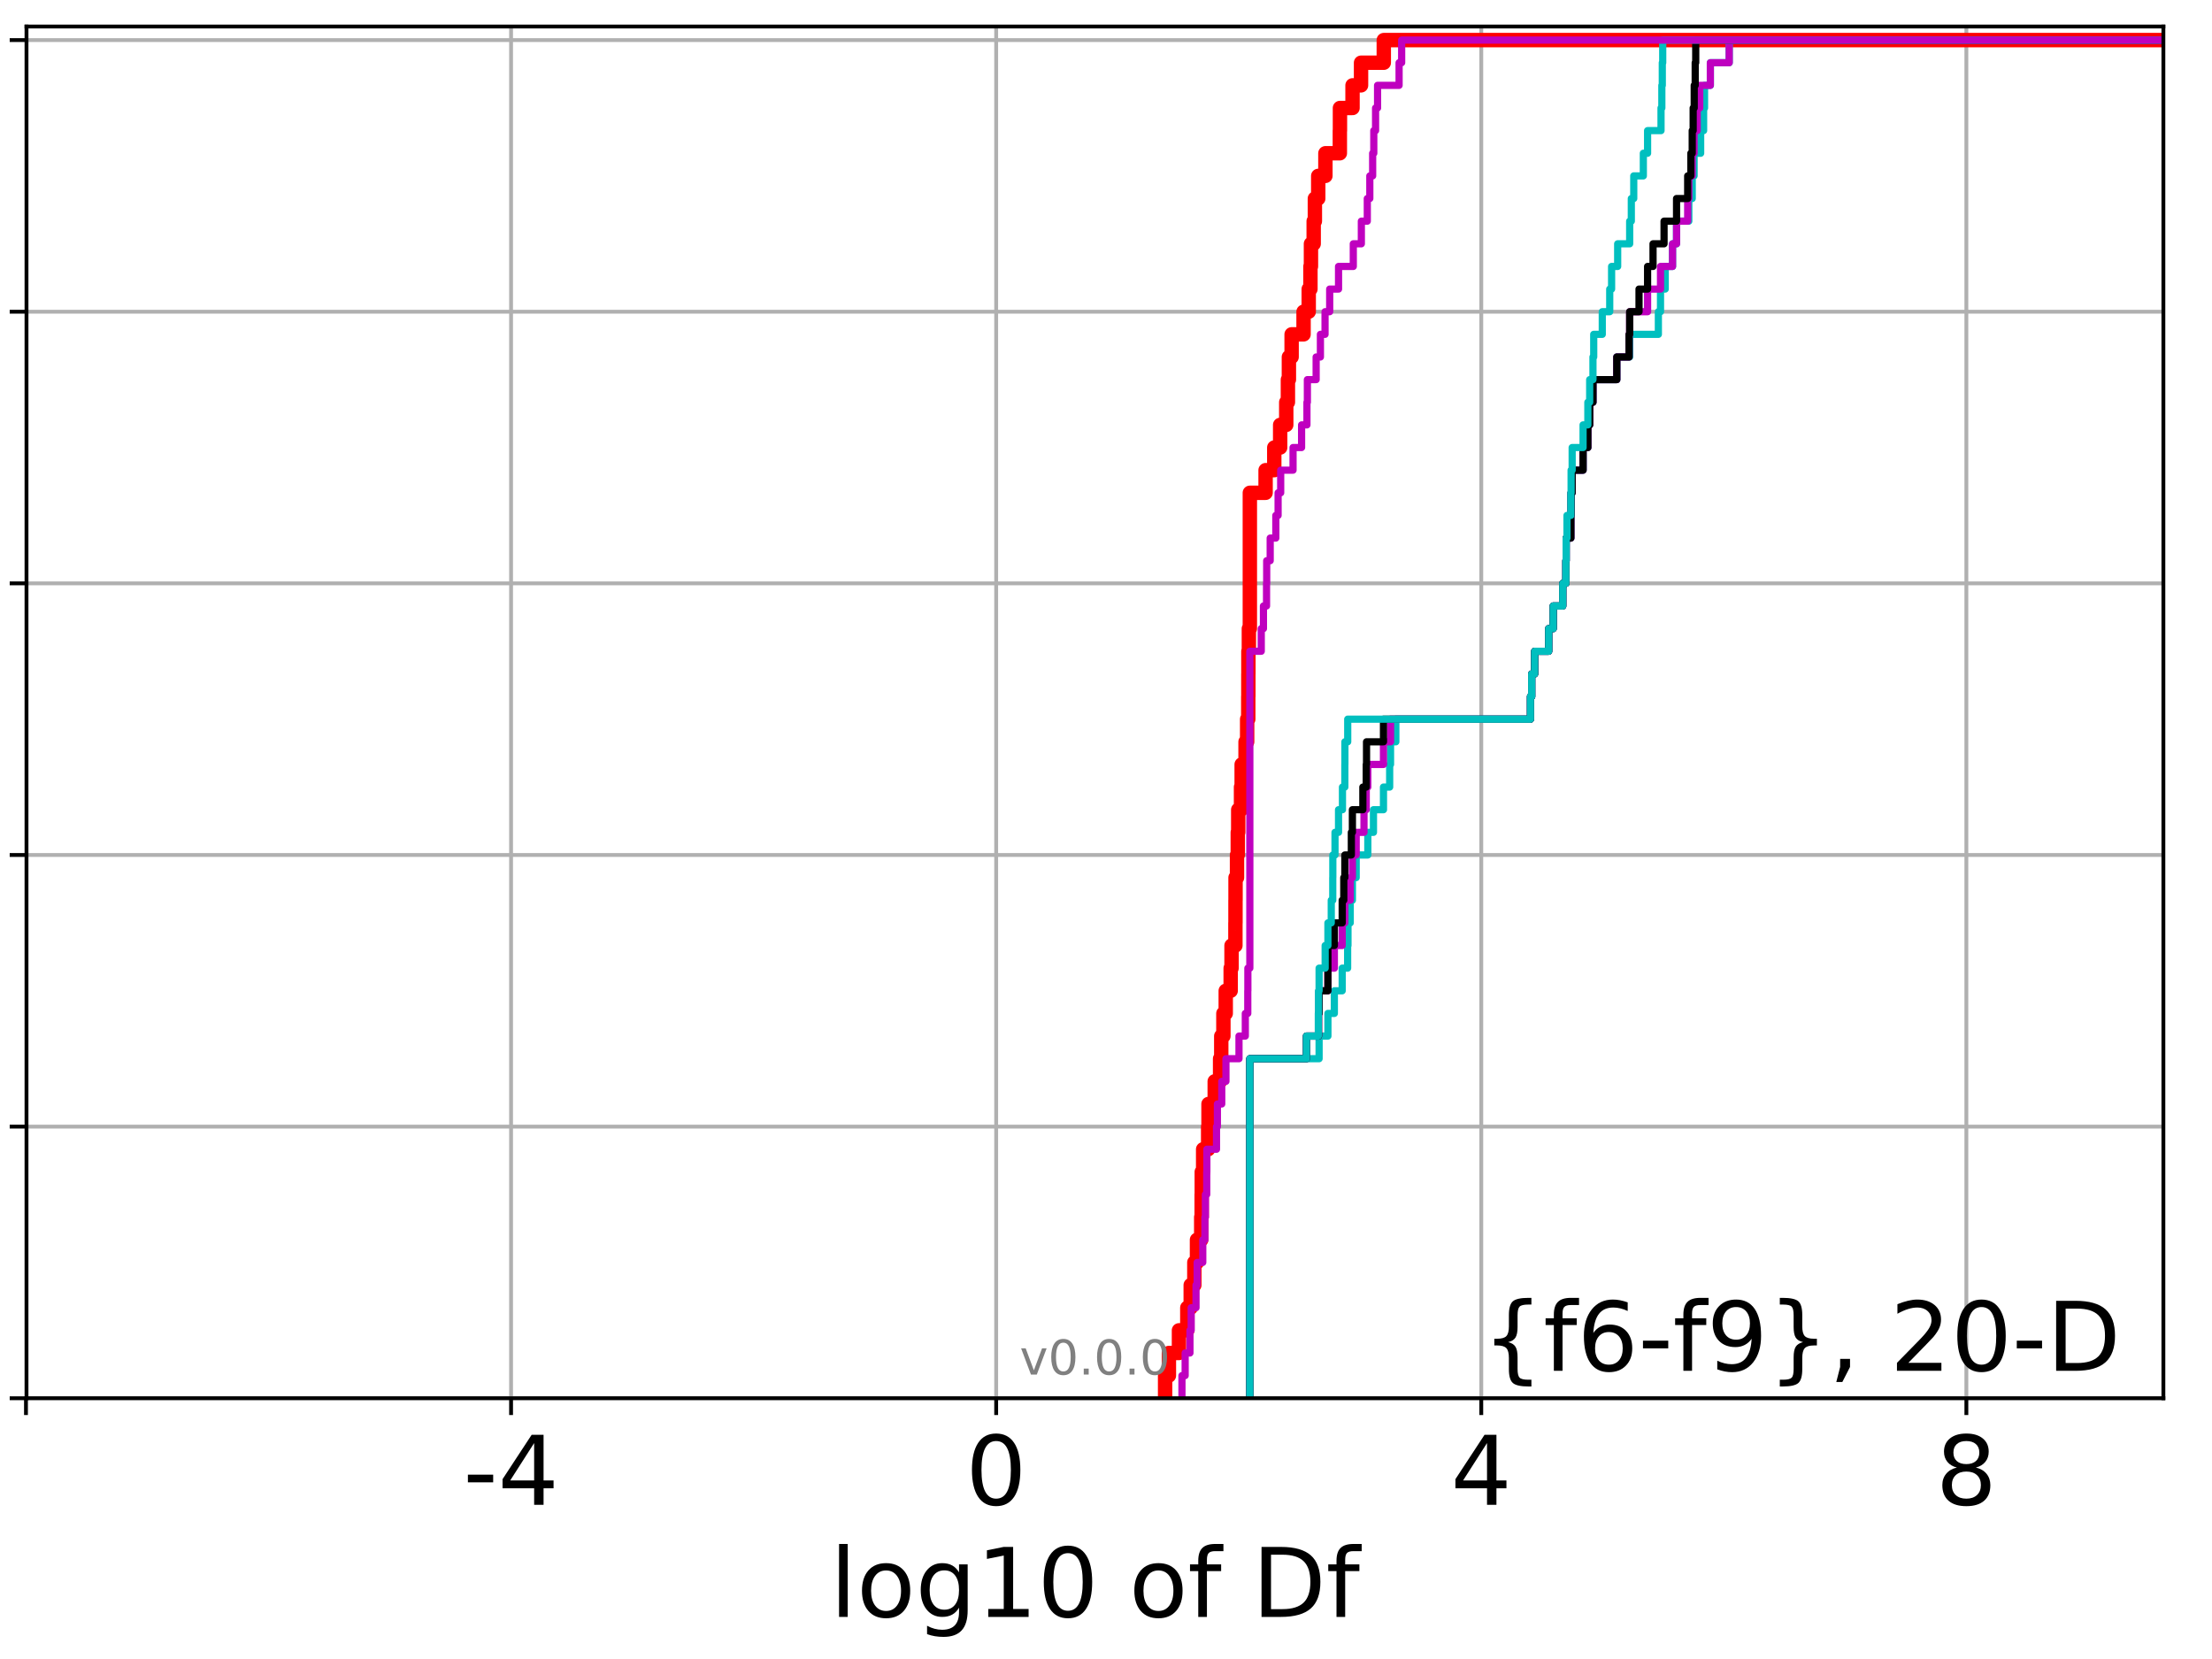 <?xml version="1.0" encoding="utf-8" standalone="no"?>
<!DOCTYPE svg PUBLIC "-//W3C//DTD SVG 1.1//EN"
  "http://www.w3.org/Graphics/SVG/1.1/DTD/svg11.dtd">
<!-- Created with matplotlib (http://matplotlib.org/) -->
<svg height="345.6pt" version="1.1" viewBox="0 0 460.8 345.6" width="460.8pt" xmlns="http://www.w3.org/2000/svg" xmlns:xlink="http://www.w3.org/1999/xlink">
 <defs>
  <style type="text/css">
*{stroke-linecap:butt;stroke-linejoin:round;}
  </style>
 </defs>
 <g id="figure_1">
  <g id="patch_1">
   <path d="M 0 345.6 
L 460.8 345.6 
L 460.8 0 
L 0 0 
z
" style="fill:#ffffff;"/>
  </g>
  <g id="axes_1">
   <g id="patch_2">
    <path d="M 5.52 291.28 
L 450.672 291.28 
L 450.672 5.52 
L 5.52 5.52 
z
" style="fill:#ffffff;"/>
   </g>
   <g id="matplotlib.axis_1">
    <g id="xtick_1">
     <g id="line2d_1">
      <path clip-path="url(#p8452263621)" d="M 5.411 291.28 
L 5.411 5.52 
" style="fill:none;stroke:#b0b0b0;stroke-linecap:square;stroke-width:0.8;"/>
     </g>
     <g id="line2d_2">
      <defs>
       <path d="M 0 0 
L 0 3.5 
" id="mf7b0fa8a9f" style="stroke:#000000;stroke-width:0.8;"/>
      </defs>
      <g>
       <use style="stroke:#000000;stroke-width:0.8;" x="5.411" xlink:href="#mf7b0fa8a9f" y="291.28"/>
      </g>
     </g>
    </g>
    <g id="xtick_2">
     <g id="line2d_3">
      <path clip-path="url(#p8452263621)" d="M 106.466 291.28 
L 106.466 5.52 
" style="fill:none;stroke:#b0b0b0;stroke-linecap:square;stroke-width:0.8;"/>
     </g>
     <g id="line2d_4">
      <g>
       <use style="stroke:#000000;stroke-width:0.8;" x="106.466" xlink:href="#mf7b0fa8a9f" y="291.28"/>
      </g>
     </g>
     <g id="text_1">
      <!-- -4 -->
      <defs>
       <path d="M 4.891 31.391 
L 31.203 31.391 
L 31.203 23.391 
L 4.891 23.391 
z
" id="DejaVuSans-2d"/>
       <path d="M 37.797 64.312 
L 12.891 25.391 
L 37.797 25.391 
z
M 35.203 72.906 
L 47.609 72.906 
L 47.609 25.391 
L 58.016 25.391 
L 58.016 17.188 
L 47.609 17.188 
L 47.609 0 
L 37.797 0 
L 37.797 17.188 
L 4.891 17.188 
L 4.891 26.703 
z
" id="DejaVuSans-34"/>
      </defs>
      <g transform="translate(96.496 313.477)scale(0.2 -0.2)">
       <use xlink:href="#DejaVuSans-2d"/>
       <use x="36.084" xlink:href="#DejaVuSans-34"/>
      </g>
     </g>
    </g>
    <g id="xtick_3">
     <g id="line2d_5">
      <path clip-path="url(#p8452263621)" d="M 207.521 291.28 
L 207.521 5.52 
" style="fill:none;stroke:#b0b0b0;stroke-linecap:square;stroke-width:0.8;"/>
     </g>
     <g id="line2d_6">
      <g>
       <use style="stroke:#000000;stroke-width:0.8;" x="207.521" xlink:href="#mf7b0fa8a9f" y="291.28"/>
      </g>
     </g>
     <g id="text_2">
      <!-- 0 -->
      <defs>
       <path d="M 31.781 66.406 
Q 24.172 66.406 20.328 58.906 
Q 16.5 51.422 16.5 36.375 
Q 16.5 21.391 20.328 13.891 
Q 24.172 6.391 31.781 6.391 
Q 39.453 6.391 43.281 13.891 
Q 47.125 21.391 47.125 36.375 
Q 47.125 51.422 43.281 58.906 
Q 39.453 66.406 31.781 66.406 
z
M 31.781 74.219 
Q 44.047 74.219 50.516 64.516 
Q 56.984 54.828 56.984 36.375 
Q 56.984 17.969 50.516 8.266 
Q 44.047 -1.422 31.781 -1.422 
Q 19.531 -1.422 13.062 8.266 
Q 6.594 17.969 6.594 36.375 
Q 6.594 54.828 13.062 64.516 
Q 19.531 74.219 31.781 74.219 
z
" id="DejaVuSans-30"/>
      </defs>
      <g transform="translate(201.158 313.477)scale(0.2 -0.2)">
       <use xlink:href="#DejaVuSans-30"/>
      </g>
     </g>
    </g>
    <g id="xtick_4">
     <g id="line2d_7">
      <path clip-path="url(#p8452263621)" d="M 308.576 291.28 
L 308.576 5.52 
" style="fill:none;stroke:#b0b0b0;stroke-linecap:square;stroke-width:0.8;"/>
     </g>
     <g id="line2d_8">
      <g>
       <use style="stroke:#000000;stroke-width:0.8;" x="308.576" xlink:href="#mf7b0fa8a9f" y="291.28"/>
      </g>
     </g>
     <g id="text_3">
      <!-- 4 -->
      <g transform="translate(302.214 313.477)scale(0.2 -0.2)">
       <use xlink:href="#DejaVuSans-34"/>
      </g>
     </g>
    </g>
    <g id="xtick_5">
     <g id="line2d_9">
      <path clip-path="url(#p8452263621)" d="M 409.631 291.28 
L 409.631 5.52 
" style="fill:none;stroke:#b0b0b0;stroke-linecap:square;stroke-width:0.8;"/>
     </g>
     <g id="line2d_10">
      <g>
       <use style="stroke:#000000;stroke-width:0.8;" x="409.631" xlink:href="#mf7b0fa8a9f" y="291.28"/>
      </g>
     </g>
     <g id="text_4">
      <!-- 8 -->
      <defs>
       <path d="M 31.781 34.625 
Q 24.75 34.625 20.719 30.859 
Q 16.703 27.094 16.703 20.516 
Q 16.703 13.922 20.719 10.156 
Q 24.75 6.391 31.781 6.391 
Q 38.812 6.391 42.859 10.172 
Q 46.922 13.969 46.922 20.516 
Q 46.922 27.094 42.891 30.859 
Q 38.875 34.625 31.781 34.625 
z
M 21.922 38.812 
Q 15.578 40.375 12.031 44.719 
Q 8.5 49.078 8.5 55.328 
Q 8.5 64.062 14.719 69.141 
Q 20.953 74.219 31.781 74.219 
Q 42.672 74.219 48.875 69.141 
Q 55.078 64.062 55.078 55.328 
Q 55.078 49.078 51.531 44.719 
Q 48 40.375 41.703 38.812 
Q 48.828 37.156 52.797 32.312 
Q 56.781 27.484 56.781 20.516 
Q 56.781 9.906 50.312 4.234 
Q 43.844 -1.422 31.781 -1.422 
Q 19.734 -1.422 13.25 4.234 
Q 6.781 9.906 6.781 20.516 
Q 6.781 27.484 10.781 32.312 
Q 14.797 37.156 21.922 38.812 
z
M 18.312 54.391 
Q 18.312 48.734 21.844 45.562 
Q 25.391 42.391 31.781 42.391 
Q 38.141 42.391 41.719 45.562 
Q 45.312 48.734 45.312 54.391 
Q 45.312 60.062 41.719 63.234 
Q 38.141 66.406 31.781 66.406 
Q 25.391 66.406 21.844 63.234 
Q 18.312 60.062 18.312 54.391 
z
" id="DejaVuSans-38"/>
      </defs>
      <g transform="translate(403.269 313.477)scale(0.2 -0.2)">
       <use xlink:href="#DejaVuSans-38"/>
      </g>
     </g>
    </g>
    <g id="text_5">
     <!-- log10 of Df -->
     <defs>
      <path d="M 9.422 75.984 
L 18.406 75.984 
L 18.406 0 
L 9.422 0 
z
" id="DejaVuSans-6c"/>
      <path d="M 30.609 48.391 
Q 23.391 48.391 19.188 42.75 
Q 14.984 37.109 14.984 27.297 
Q 14.984 17.484 19.156 11.844 
Q 23.344 6.203 30.609 6.203 
Q 37.797 6.203 41.984 11.859 
Q 46.188 17.531 46.188 27.297 
Q 46.188 37.016 41.984 42.703 
Q 37.797 48.391 30.609 48.391 
z
M 30.609 56 
Q 42.328 56 49.016 48.375 
Q 55.719 40.766 55.719 27.297 
Q 55.719 13.875 49.016 6.219 
Q 42.328 -1.422 30.609 -1.422 
Q 18.844 -1.422 12.172 6.219 
Q 5.516 13.875 5.516 27.297 
Q 5.516 40.766 12.172 48.375 
Q 18.844 56 30.609 56 
z
" id="DejaVuSans-6f"/>
      <path d="M 45.406 27.984 
Q 45.406 37.75 41.375 43.109 
Q 37.359 48.484 30.078 48.484 
Q 22.859 48.484 18.828 43.109 
Q 14.797 37.75 14.797 27.984 
Q 14.797 18.266 18.828 12.891 
Q 22.859 7.516 30.078 7.516 
Q 37.359 7.516 41.375 12.891 
Q 45.406 18.266 45.406 27.984 
z
M 54.391 6.781 
Q 54.391 -7.172 48.188 -13.984 
Q 42 -20.797 29.203 -20.797 
Q 24.469 -20.797 20.266 -20.094 
Q 16.062 -19.391 12.109 -17.922 
L 12.109 -9.188 
Q 16.062 -11.328 19.922 -12.344 
Q 23.781 -13.375 27.781 -13.375 
Q 36.625 -13.375 41.016 -8.766 
Q 45.406 -4.156 45.406 5.172 
L 45.406 9.625 
Q 42.625 4.781 38.281 2.391 
Q 33.938 0 27.875 0 
Q 17.828 0 11.672 7.656 
Q 5.516 15.328 5.516 27.984 
Q 5.516 40.672 11.672 48.328 
Q 17.828 56 27.875 56 
Q 33.938 56 38.281 53.609 
Q 42.625 51.219 45.406 46.391 
L 45.406 54.688 
L 54.391 54.688 
z
" id="DejaVuSans-67"/>
      <path d="M 12.406 8.297 
L 28.516 8.297 
L 28.516 63.922 
L 10.984 60.406 
L 10.984 69.391 
L 28.422 72.906 
L 38.281 72.906 
L 38.281 8.297 
L 54.391 8.297 
L 54.391 0 
L 12.406 0 
z
" id="DejaVuSans-31"/>
      <path id="DejaVuSans-20"/>
      <path d="M 37.109 75.984 
L 37.109 68.5 
L 28.516 68.5 
Q 23.688 68.5 21.797 66.547 
Q 19.922 64.594 19.922 59.516 
L 19.922 54.688 
L 34.719 54.688 
L 34.719 47.703 
L 19.922 47.703 
L 19.922 0 
L 10.891 0 
L 10.891 47.703 
L 2.297 47.703 
L 2.297 54.688 
L 10.891 54.688 
L 10.891 58.5 
Q 10.891 67.625 15.141 71.797 
Q 19.391 75.984 28.609 75.984 
z
" id="DejaVuSans-66"/>
      <path d="M 19.672 64.797 
L 19.672 8.109 
L 31.594 8.109 
Q 46.688 8.109 53.688 14.938 
Q 60.688 21.781 60.688 36.531 
Q 60.688 51.172 53.688 57.984 
Q 46.688 64.797 31.594 64.797 
z
M 9.812 72.906 
L 30.078 72.906 
Q 51.266 72.906 61.172 64.094 
Q 71.094 55.281 71.094 36.531 
Q 71.094 17.672 61.125 8.828 
Q 51.172 0 30.078 0 
L 9.812 0 
z
" id="DejaVuSans-44"/>
     </defs>
     <g transform="translate(172.91 336.833)scale(0.2 -0.2)">
      <use xlink:href="#DejaVuSans-6c"/>
      <use x="27.783" xlink:href="#DejaVuSans-6f"/>
      <use x="88.965" xlink:href="#DejaVuSans-67"/>
      <use x="152.441" xlink:href="#DejaVuSans-31"/>
      <use x="216.064" xlink:href="#DejaVuSans-30"/>
      <use x="279.688" xlink:href="#DejaVuSans-20"/>
      <use x="311.475" xlink:href="#DejaVuSans-6f"/>
      <use x="372.656" xlink:href="#DejaVuSans-66"/>
      <use x="407.861" xlink:href="#DejaVuSans-20"/>
      <use x="439.648" xlink:href="#DejaVuSans-44"/>
      <use x="516.65" xlink:href="#DejaVuSans-66"/>
     </g>
    </g>
   </g>
   <g id="matplotlib.axis_2">
    <g id="ytick_1">
     <g id="line2d_11">
      <path clip-path="url(#p8452263621)" d="M 5.52 291.28 
L 450.672 291.28 
" style="fill:none;stroke:#b0b0b0;stroke-linecap:square;stroke-width:0.8;"/>
     </g>
     <g id="line2d_12">
      <defs>
       <path d="M 0 0 
L -3.5 0 
" id="m024e27281c" style="stroke:#000000;stroke-width:0.8;"/>
      </defs>
      <g>
       <use style="stroke:#000000;stroke-width:0.8;" x="5.52" xlink:href="#m024e27281c" y="291.28"/>
      </g>
     </g>
    </g>
    <g id="ytick_2">
     <g id="line2d_13">
      <path clip-path="url(#p8452263621)" d="M 5.52 234.694 
L 450.672 234.694 
" style="fill:none;stroke:#b0b0b0;stroke-linecap:square;stroke-width:0.8;"/>
     </g>
     <g id="line2d_14">
      <g>
       <use style="stroke:#000000;stroke-width:0.8;" x="5.52" xlink:href="#m024e27281c" y="234.694"/>
      </g>
     </g>
    </g>
    <g id="ytick_3">
     <g id="line2d_15">
      <path clip-path="url(#p8452263621)" d="M 5.52 178.108 
L 450.672 178.108 
" style="fill:none;stroke:#b0b0b0;stroke-linecap:square;stroke-width:0.8;"/>
     </g>
     <g id="line2d_16">
      <g>
       <use style="stroke:#000000;stroke-width:0.8;" x="5.52" xlink:href="#m024e27281c" y="178.108"/>
      </g>
     </g>
    </g>
    <g id="ytick_4">
     <g id="line2d_17">
      <path clip-path="url(#p8452263621)" d="M 5.52 121.522 
L 450.672 121.522 
" style="fill:none;stroke:#b0b0b0;stroke-linecap:square;stroke-width:0.8;"/>
     </g>
     <g id="line2d_18">
      <g>
       <use style="stroke:#000000;stroke-width:0.8;" x="5.52" xlink:href="#m024e27281c" y="121.522"/>
      </g>
     </g>
    </g>
    <g id="ytick_5">
     <g id="line2d_19">
      <path clip-path="url(#p8452263621)" d="M 5.52 64.935 
L 450.672 64.935 
" style="fill:none;stroke:#b0b0b0;stroke-linecap:square;stroke-width:0.8;"/>
     </g>
     <g id="line2d_20">
      <g>
       <use style="stroke:#000000;stroke-width:0.8;" x="5.52" xlink:href="#m024e27281c" y="64.935"/>
      </g>
     </g>
    </g>
    <g id="ytick_6">
     <g id="line2d_21">
      <path clip-path="url(#p8452263621)" d="M 5.52 8.349 
L 450.672 8.349 
" style="fill:none;stroke:#b0b0b0;stroke-linecap:square;stroke-width:0.8;"/>
     </g>
     <g id="line2d_22">
      <g>
       <use style="stroke:#000000;stroke-width:0.8;" x="5.52" xlink:href="#m024e27281c" y="8.349"/>
      </g>
     </g>
    </g>
   </g>
   <g id="line2d_23">
    <path clip-path="url(#p8452263621)" d="M 242.713 291.28 
L 242.713 286.564 
L 243.504 286.564 
L 243.504 281.849 
L 245.601 281.849 
L 245.601 277.133 
L 247.338 277.133 
L 247.338 272.418 
L 248.048 272.418 
L 248.048 267.702 
L 248.802 267.702 
L 248.802 262.987 
L 249.354 262.987 
L 249.354 258.271 
L 250.235 258.271 
L 250.235 253.556 
L 250.327 253.556 
L 250.327 248.84 
L 250.35 248.84 
L 250.35 244.125 
L 250.638 244.125 
L 250.638 239.409 
L 251.682 239.409 
L 251.682 234.694 
L 251.754 234.694 
L 251.754 229.978 
L 253.047 229.978 
L 253.047 225.263 
L 254.168 225.263 
L 254.168 220.547 
L 254.409 220.547 
L 254.409 215.832 
L 254.855 215.832 
L 254.855 211.116 
L 255.343 211.116 
L 255.343 206.401 
L 256.372 206.401 
L 256.372 201.685 
L 256.55 201.685 
L 256.55 196.97 
L 257.358 196.97 
L 257.358 192.254 
L 257.374 192.254 
L 257.374 187.539 
L 257.386 187.539 
L 257.386 182.823 
L 257.692 182.823 
L 257.692 178.108 
L 257.849 178.108 
L 257.849 173.392 
L 257.946 173.392 
L 257.946 168.677 
L 258.526 168.677 
L 258.526 163.961 
L 258.661 163.961 
L 258.661 159.246 
L 259.47 159.246 
L 259.47 154.53 
L 259.803 154.53 
L 259.803 149.815 
L 260.037 149.815 
L 260.037 145.099 
L 260.054 145.099 
L 260.054 140.384 
L 260.065 140.384 
L 260.065 135.668 
L 260.162 135.668 
L 260.162 130.953 
L 260.364 130.953 
L 260.364 126.237 
L 260.364 126.237 
L 260.364 121.522 
L 260.364 121.522 
L 260.364 116.806 
L 260.364 116.806 
L 260.364 112.091 
L 260.364 112.091 
L 260.364 107.375 
L 260.364 107.375 
L 260.364 102.66 
L 263.646 102.66 
L 263.646 97.944 
L 265.453 97.944 
L 265.453 93.229 
L 266.681 93.229 
L 266.681 88.513 
L 267.947 88.513 
L 267.947 83.797 
L 268.295 83.797 
L 268.295 79.082 
L 268.5 79.082 
L 268.5 74.366 
L 269.067 74.366 
L 269.067 69.651 
L 271.555 69.651 
L 271.555 64.935 
L 272.631 64.935 
L 272.631 60.22 
L 272.988 60.22 
L 272.988 55.504 
L 273.096 55.504 
L 273.096 50.789 
L 273.664 50.789 
L 273.664 46.073 
L 273.913 46.073 
L 273.913 41.358 
L 274.612 41.358 
L 274.612 36.642 
L 276.105 36.642 
L 276.105 31.927 
L 279.114 31.927 
L 279.114 27.211 
L 279.137 27.211 
L 279.137 22.496 
L 281.756 22.496 
L 281.756 17.78 
L 283.53 17.78 
L 283.53 13.065 
L 288.268 13.065 
L 288.268 8.349 
L 288.268 8.349 
L 288.268 8.349 
L 450.672 8.349 
" style="fill:none;stroke:#ff0000;stroke-linecap:square;stroke-width:3;"/>
   </g>
   <g id="line2d_24">
    <path clip-path="url(#p8452263621)" d="M 260.364 291.28 
L 260.364 286.564 
L 260.364 286.564 
L 260.364 281.849 
L 260.364 281.849 
L 260.364 277.133 
L 260.364 277.133 
L 260.364 272.418 
L 260.364 272.418 
L 260.364 267.702 
L 260.364 267.702 
L 260.364 262.987 
L 260.364 262.987 
L 260.364 258.271 
L 260.364 258.271 
L 260.364 253.556 
L 260.364 253.556 
L 260.364 248.84 
L 260.364 248.84 
L 260.364 244.125 
L 260.364 244.125 
L 260.364 239.409 
L 260.364 239.409 
L 260.364 234.694 
L 260.364 234.694 
L 260.364 229.978 
L 260.364 229.978 
L 260.364 225.263 
L 260.364 225.263 
L 260.364 220.547 
L 274.792 220.547 
L 274.792 215.832 
L 276.629 215.832 
L 276.629 211.116 
L 277.969 211.116 
L 277.969 206.401 
L 279.603 206.401 
L 279.603 201.685 
L 280.737 201.685 
L 280.737 196.97 
L 280.809 196.97 
L 280.809 192.254 
L 281.278 192.254 
L 281.278 187.539 
L 281.731 187.539 
L 281.731 182.823 
L 282.519 182.823 
L 282.519 178.108 
L 284.942 178.108 
L 284.942 173.392 
L 286.117 173.392 
L 286.117 168.677 
L 288.204 168.677 
L 288.204 163.961 
L 289.493 163.961 
L 289.493 159.246 
L 289.673 159.246 
L 289.673 154.53 
L 290.782 154.53 
L 290.782 149.815 
L 318.83 149.815 
L 318.83 145.099 
L 319.084 145.099 
L 319.084 140.384 
L 319.699 140.384 
L 319.699 135.668 
L 322.62 135.668 
L 322.62 130.953 
L 323.562 130.953 
L 323.562 126.237 
L 325.552 126.237 
L 325.552 121.522 
L 326.203 121.522 
L 326.203 116.806 
L 326.26 116.806 
L 326.26 112.091 
L 327.24 112.091 
L 327.24 107.375 
L 327.29 107.375 
L 327.29 102.66 
L 327.51 102.66 
L 327.51 97.944 
L 329.784 97.944 
L 329.784 93.229 
L 330.779 93.229 
L 330.779 88.513 
L 331.161 88.513 
L 331.161 83.797 
L 331.843 83.797 
L 331.843 79.082 
L 336.807 79.082 
L 336.807 74.366 
L 339.49 74.366 
L 339.49 69.651 
L 345.47 69.651 
L 345.47 64.935 
L 345.914 64.935 
L 345.914 60.22 
L 346.896 60.22 
L 346.896 55.504 
L 348.422 55.504 
L 348.422 50.789 
L 349.256 50.789 
L 349.256 46.073 
L 351.811 46.073 
L 351.811 41.358 
L 352.52 41.358 
L 352.52 36.642 
L 352.909 36.642 
L 352.909 31.927 
L 354.278 31.927 
L 354.278 27.211 
L 354.894 27.211 
L 354.894 22.496 
L 355.085 22.496 
L 355.085 17.78 
L 356.298 17.78 
L 356.298 13.065 
L 360.226 13.065 
L 360.226 8.349 
L 360.226 8.349 
L 360.226 8.349 
L 450.672 8.349 
" style="fill:none;stroke:#00bfbf;stroke-linecap:square;stroke-width:1.5;"/>
   </g>
   <g id="line2d_25">
    <path clip-path="url(#p8452263621)" d="M 260.364 291.28 
L 260.364 286.564 
L 260.364 286.564 
L 260.364 281.849 
L 260.364 281.849 
L 260.364 277.133 
L 260.364 277.133 
L 260.364 272.418 
L 260.364 272.418 
L 260.364 267.702 
L 260.364 267.702 
L 260.364 262.987 
L 260.364 262.987 
L 260.364 258.271 
L 260.364 258.271 
L 260.364 253.556 
L 260.364 253.556 
L 260.364 248.84 
L 260.364 248.84 
L 260.364 244.125 
L 260.364 244.125 
L 260.364 239.409 
L 260.364 239.409 
L 260.364 234.694 
L 260.364 234.694 
L 260.364 229.978 
L 260.364 229.978 
L 260.364 225.263 
L 260.364 225.263 
L 260.364 220.547 
L 272.152 220.547 
L 272.152 215.832 
L 274.674 215.832 
L 274.674 211.116 
L 274.792 211.116 
L 274.792 206.401 
L 276.629 206.401 
L 276.629 201.685 
L 277.969 201.685 
L 277.969 196.97 
L 279.603 196.97 
L 279.603 192.254 
L 280.155 192.254 
L 280.155 187.539 
L 281.278 187.539 
L 281.278 182.823 
L 281.731 182.823 
L 281.731 178.108 
L 282.519 178.108 
L 282.519 173.392 
L 284.145 173.392 
L 284.145 168.677 
L 284.611 168.677 
L 284.611 163.961 
L 284.936 163.961 
L 284.936 159.246 
L 288.204 159.246 
L 288.204 154.53 
L 289.673 154.53 
L 289.673 149.815 
L 318.83 149.815 
L 318.83 145.099 
L 319.084 145.099 
L 319.084 140.384 
L 319.699 140.384 
L 319.699 135.668 
L 322.62 135.668 
L 322.62 130.953 
L 323.562 130.953 
L 323.562 126.237 
L 325.552 126.237 
L 325.552 121.522 
L 326.203 121.522 
L 326.203 116.806 
L 326.26 116.806 
L 326.26 112.091 
L 327.24 112.091 
L 327.24 107.375 
L 327.29 107.375 
L 327.29 102.66 
L 327.51 102.66 
L 327.51 97.944 
L 329.784 97.944 
L 329.784 93.229 
L 330.779 93.229 
L 330.779 88.513 
L 331.161 88.513 
L 331.161 83.797 
L 331.843 83.797 
L 331.843 79.082 
L 336.807 79.082 
L 336.807 74.366 
L 339.364 74.366 
L 339.364 69.651 
L 339.49 69.651 
L 339.49 64.935 
L 343.223 64.935 
L 343.223 60.22 
L 345.914 60.22 
L 345.914 55.504 
L 348.422 55.504 
L 348.422 50.789 
L 349.256 50.789 
L 349.256 46.073 
L 351.576 46.073 
L 351.576 41.358 
L 351.811 41.358 
L 351.811 36.642 
L 352.52 36.642 
L 352.52 31.927 
L 352.909 31.927 
L 352.909 27.211 
L 353.557 27.211 
L 353.557 22.496 
L 354.085 22.496 
L 354.085 17.78 
L 356.298 17.78 
L 356.298 13.065 
L 360.226 13.065 
L 360.226 8.349 
L 360.226 8.349 
L 360.226 8.349 
L 450.672 8.349 
" style="fill:none;stroke:#bf00bf;stroke-linecap:square;stroke-width:1.5;"/>
   </g>
   <g id="line2d_26">
    <path clip-path="url(#p8452263621)" d="M 260.364 291.28 
L 260.364 286.564 
L 260.364 286.564 
L 260.364 281.849 
L 260.364 281.849 
L 260.364 277.133 
L 260.364 277.133 
L 260.364 272.418 
L 260.364 272.418 
L 260.364 267.702 
L 260.364 267.702 
L 260.364 262.987 
L 260.364 262.987 
L 260.364 258.271 
L 260.364 258.271 
L 260.364 253.556 
L 260.364 253.556 
L 260.364 248.84 
L 260.364 248.84 
L 260.364 244.125 
L 260.364 244.125 
L 260.364 239.409 
L 260.364 239.409 
L 260.364 234.694 
L 260.364 234.694 
L 260.364 229.978 
L 260.364 229.978 
L 260.364 225.263 
L 260.364 225.263 
L 260.364 220.547 
L 272.152 220.547 
L 272.152 215.832 
L 274.674 215.832 
L 274.674 211.116 
L 274.792 211.116 
L 274.792 206.401 
L 276.627 206.401 
L 276.627 201.685 
L 276.629 201.685 
L 276.629 196.97 
L 277.969 196.97 
L 277.969 192.254 
L 279.603 192.254 
L 279.603 187.539 
L 279.935 187.539 
L 279.935 182.823 
L 280.155 182.823 
L 280.155 178.108 
L 281.509 178.108 
L 281.509 173.392 
L 281.731 173.392 
L 281.731 168.677 
L 283.906 168.677 
L 283.906 163.961 
L 284.611 163.961 
L 284.611 159.246 
L 284.673 159.246 
L 284.673 154.53 
L 288.204 154.53 
L 288.204 149.815 
L 318.83 149.815 
L 318.83 145.099 
L 319.084 145.099 
L 319.084 140.384 
L 319.699 140.384 
L 319.699 135.668 
L 322.62 135.668 
L 322.62 130.953 
L 323.562 130.953 
L 323.562 126.237 
L 325.552 126.237 
L 325.552 121.522 
L 326.203 121.522 
L 326.203 116.806 
L 326.26 116.806 
L 326.26 112.091 
L 327.24 112.091 
L 327.24 107.375 
L 327.29 107.375 
L 327.29 102.66 
L 327.51 102.66 
L 327.51 97.944 
L 329.784 97.944 
L 329.784 93.229 
L 330.779 93.229 
L 330.779 88.513 
L 331.161 88.513 
L 331.161 83.797 
L 331.843 83.797 
L 331.843 79.082 
L 336.807 79.082 
L 336.807 74.366 
L 339.364 74.366 
L 339.364 69.651 
L 339.49 69.651 
L 339.49 64.935 
L 341.438 64.935 
L 341.438 60.22 
L 343.223 60.22 
L 343.223 55.504 
L 344.358 55.504 
L 344.358 50.789 
L 346.653 50.789 
L 346.653 46.073 
L 349.256 46.073 
L 349.256 41.358 
L 351.576 41.358 
L 351.576 36.642 
L 352.236 36.642 
L 352.236 31.927 
L 352.52 31.927 
L 352.52 27.211 
L 352.717 27.211 
L 352.717 22.496 
L 352.937 22.496 
L 352.937 17.78 
L 353.141 17.78 
L 353.141 13.065 
L 353.252 13.065 
L 353.252 8.349 
L 353.252 8.349 
L 353.252 8.349 
L 450.672 8.349 
" style="fill:none;stroke:#000000;stroke-linecap:square;stroke-width:1.5;"/>
   </g>
   <g id="line2d_27">
    <path clip-path="url(#p8452263621)" d="M 260.364 291.28 
L 260.364 286.564 
L 260.364 286.564 
L 260.364 281.849 
L 260.364 281.849 
L 260.364 277.133 
L 260.364 277.133 
L 260.364 272.418 
L 260.364 272.418 
L 260.364 267.702 
L 260.364 267.702 
L 260.364 262.987 
L 260.364 262.987 
L 260.364 258.271 
L 260.364 258.271 
L 260.364 253.556 
L 260.364 253.556 
L 260.364 248.84 
L 260.364 248.84 
L 260.364 244.125 
L 260.364 244.125 
L 260.364 239.409 
L 260.364 239.409 
L 260.364 234.694 
L 260.364 234.694 
L 260.364 229.978 
L 260.364 229.978 
L 260.364 225.263 
L 260.364 225.263 
L 260.364 220.547 
L 272.152 220.547 
L 272.152 215.832 
L 274.632 215.832 
L 274.632 211.116 
L 274.674 211.116 
L 274.674 206.401 
L 274.792 206.401 
L 274.792 201.685 
L 276.056 201.685 
L 276.056 196.97 
L 276.629 196.97 
L 276.629 192.254 
L 277.325 192.254 
L 277.325 187.539 
L 277.638 187.539 
L 277.638 182.823 
L 277.652 182.823 
L 277.652 178.108 
L 278.107 178.108 
L 278.107 173.392 
L 278.841 173.392 
L 278.841 168.677 
L 279.659 168.677 
L 279.659 163.961 
L 280.155 163.961 
L 280.155 159.246 
L 280.168 159.246 
L 280.168 154.53 
L 280.755 154.53 
L 280.755 149.815 
L 318.83 149.815 
L 318.83 145.099 
L 319.084 145.099 
L 319.084 140.384 
L 319.699 140.384 
L 319.699 135.668 
L 322.62 135.668 
L 322.62 130.953 
L 323.562 130.953 
L 323.562 126.237 
L 325.552 126.237 
L 325.552 121.522 
L 326.203 121.522 
L 326.203 116.806 
L 326.26 116.806 
L 326.26 112.091 
L 326.431 112.091 
L 326.431 107.375 
L 327.24 107.375 
L 327.24 102.66 
L 327.29 102.66 
L 327.29 97.944 
L 327.51 97.944 
L 327.51 93.229 
L 329.784 93.229 
L 329.784 88.513 
L 330.779 88.513 
L 330.779 83.797 
L 331.161 83.797 
L 331.161 79.082 
L 331.843 79.082 
L 331.843 74.366 
L 332.001 74.366 
L 332.001 69.651 
L 333.783 69.651 
L 333.783 64.935 
L 335.335 64.935 
L 335.335 60.22 
L 335.725 60.22 
L 335.725 55.504 
L 336.99 55.504 
L 336.99 50.789 
L 339.49 50.789 
L 339.49 46.073 
L 339.834 46.073 
L 339.834 41.358 
L 340.341 41.358 
L 340.341 36.642 
L 342.337 36.642 
L 342.337 31.927 
L 343.223 31.927 
L 343.223 27.211 
L 346.021 27.211 
L 346.021 22.496 
L 346.192 22.496 
L 346.192 17.78 
L 346.287 17.78 
L 346.287 13.065 
L 346.375 13.065 
L 346.375 8.349 
L 346.375 8.349 
L 346.375 8.349 
L 450.672 8.349 
" style="fill:none;stroke:#00bfbf;stroke-linecap:square;stroke-width:1.5;"/>
   </g>
   <g id="line2d_28">
    <path clip-path="url(#p8452263621)" d="M 246.222 291.28 
L 246.222 286.564 
L 246.891 286.564 
L 246.891 281.849 
L 247.888 281.849 
L 247.888 277.133 
L 248.146 277.133 
L 248.146 272.418 
L 249.151 272.418 
L 249.151 267.702 
L 249.389 267.702 
L 249.389 262.987 
L 250.559 262.987 
L 250.559 258.271 
L 250.999 258.271 
L 250.999 253.556 
L 251.103 253.556 
L 251.103 248.84 
L 251.383 248.84 
L 251.383 244.125 
L 251.408 244.125 
L 251.408 239.409 
L 253.42 239.409 
L 253.42 234.694 
L 253.604 234.694 
L 253.604 229.978 
L 254.511 229.978 
L 254.511 225.263 
L 255.387 225.263 
L 255.387 220.547 
L 258.105 220.547 
L 258.105 215.832 
L 259.422 215.832 
L 259.422 211.116 
L 259.935 211.116 
L 259.935 206.401 
L 259.954 206.401 
L 259.954 201.685 
L 260.364 201.685 
L 260.364 196.97 
L 260.364 196.97 
L 260.364 192.254 
L 260.364 192.254 
L 260.364 187.539 
L 260.364 187.539 
L 260.364 182.823 
L 260.364 182.823 
L 260.364 178.108 
L 260.364 178.108 
L 260.364 173.392 
L 260.364 173.392 
L 260.364 168.677 
L 260.364 168.677 
L 260.364 163.961 
L 260.364 163.961 
L 260.364 159.246 
L 260.364 159.246 
L 260.364 154.53 
L 260.364 154.53 
L 260.364 149.815 
L 260.364 149.815 
L 260.364 145.099 
L 260.364 145.099 
L 260.364 140.384 
L 260.364 140.384 
L 260.364 135.668 
L 262.743 135.668 
L 262.743 130.953 
L 263.198 130.953 
L 263.198 126.237 
L 263.843 126.237 
L 263.843 121.522 
L 263.876 121.522 
L 263.876 116.806 
L 264.604 116.806 
L 264.604 112.091 
L 265.778 112.091 
L 265.778 107.375 
L 266.251 107.375 
L 266.251 102.66 
L 266.792 102.66 
L 266.792 97.944 
L 269.366 97.944 
L 269.366 93.229 
L 271.145 93.229 
L 271.145 88.513 
L 272.26 88.513 
L 272.26 83.797 
L 272.351 83.797 
L 272.351 79.082 
L 274.177 79.082 
L 274.177 74.366 
L 275.066 74.366 
L 275.066 69.651 
L 276.031 69.651 
L 276.031 64.935 
L 276.998 64.935 
L 276.998 60.22 
L 278.842 60.22 
L 278.842 55.504 
L 281.917 55.504 
L 281.917 50.789 
L 283.594 50.789 
L 283.594 46.073 
L 284.833 46.073 
L 284.833 41.358 
L 285.358 41.358 
L 285.358 36.642 
L 285.949 36.642 
L 285.949 31.927 
L 286.186 31.927 
L 286.186 27.211 
L 286.557 27.211 
L 286.557 22.496 
L 286.973 22.496 
L 286.973 17.78 
L 291.456 17.78 
L 291.456 13.065 
L 291.991 13.065 
L 291.991 8.349 
L 291.991 8.349 
L 291.991 8.349 
L 450.672 8.349 
" style="fill:none;stroke:#bf00bf;stroke-linecap:square;stroke-width:1.5;"/>
   </g>
   <g id="patch_3">
    <path d="M 5.52 291.28 
L 5.52 5.52 
" style="fill:none;stroke:#000000;stroke-linecap:square;stroke-linejoin:miter;stroke-width:0.8;"/>
   </g>
   <g id="patch_4">
    <path d="M 450.672 291.28 
L 450.672 5.52 
" style="fill:none;stroke:#000000;stroke-linecap:square;stroke-linejoin:miter;stroke-width:0.8;"/>
   </g>
   <g id="patch_5">
    <path d="M 5.52 291.28 
L 450.672 291.28 
" style="fill:none;stroke:#000000;stroke-linecap:square;stroke-linejoin:miter;stroke-width:0.8;"/>
   </g>
   <g id="patch_6">
    <path d="M 5.52 5.52 
L 450.672 5.52 
" style="fill:none;stroke:#000000;stroke-linecap:square;stroke-linejoin:miter;stroke-width:0.8;"/>
   </g>
   <g id="text_6">
    <!-- {f6-f9}, 20-D -->
    <defs>
     <path d="M 51.125 -9.281 
L 51.125 -16.312 
L 48.094 -16.312 
Q 35.938 -16.312 31.812 -12.688 
Q 27.688 -9.078 27.688 1.703 
L 27.688 13.375 
Q 27.688 20.75 25.047 23.578 
Q 22.406 26.422 15.484 26.422 
L 12.5 26.422 
L 12.5 33.406 
L 15.484 33.406 
Q 22.469 33.406 25.078 36.203 
Q 27.688 39.016 27.688 46.297 
L 27.688 58.016 
Q 27.688 68.797 31.812 72.391 
Q 35.938 75.984 48.094 75.984 
L 51.125 75.984 
L 51.125 69 
L 47.797 69 
Q 40.922 69 38.812 66.844 
Q 36.719 64.703 36.719 57.812 
L 36.719 45.703 
Q 36.719 38.031 34.5 34.562 
Q 32.281 31.109 26.906 29.891 
Q 32.328 28.562 34.516 25.094 
Q 36.719 21.625 36.719 14.016 
L 36.719 1.906 
Q 36.719 -4.984 38.812 -7.125 
Q 40.922 -9.281 47.797 -9.281 
z
" id="DejaVuSans-7b"/>
     <path d="M 33.016 40.375 
Q 26.375 40.375 22.484 35.828 
Q 18.609 31.297 18.609 23.391 
Q 18.609 15.531 22.484 10.953 
Q 26.375 6.391 33.016 6.391 
Q 39.656 6.391 43.531 10.953 
Q 47.406 15.531 47.406 23.391 
Q 47.406 31.297 43.531 35.828 
Q 39.656 40.375 33.016 40.375 
z
M 52.594 71.297 
L 52.594 62.312 
Q 48.875 64.062 45.094 64.984 
Q 41.312 65.922 37.594 65.922 
Q 27.828 65.922 22.672 59.328 
Q 17.531 52.734 16.797 39.406 
Q 19.672 43.656 24.016 45.922 
Q 28.375 48.188 33.594 48.188 
Q 44.578 48.188 50.953 41.516 
Q 57.328 34.859 57.328 23.391 
Q 57.328 12.156 50.688 5.359 
Q 44.047 -1.422 33.016 -1.422 
Q 20.359 -1.422 13.672 8.266 
Q 6.984 17.969 6.984 36.375 
Q 6.984 53.656 15.188 63.938 
Q 23.391 74.219 37.203 74.219 
Q 40.922 74.219 44.703 73.484 
Q 48.484 72.75 52.594 71.297 
z
" id="DejaVuSans-36"/>
     <path d="M 10.984 1.516 
L 10.984 10.5 
Q 14.703 8.734 18.5 7.812 
Q 22.312 6.891 25.984 6.891 
Q 35.75 6.891 40.891 13.453 
Q 46.047 20.016 46.781 33.406 
Q 43.953 29.203 39.594 26.953 
Q 35.25 24.703 29.984 24.703 
Q 19.047 24.703 12.672 31.312 
Q 6.297 37.938 6.297 49.422 
Q 6.297 60.641 12.938 67.422 
Q 19.578 74.219 30.609 74.219 
Q 43.266 74.219 49.922 64.516 
Q 56.594 54.828 56.594 36.375 
Q 56.594 19.141 48.406 8.859 
Q 40.234 -1.422 26.422 -1.422 
Q 22.703 -1.422 18.891 -0.688 
Q 15.094 0.047 10.984 1.516 
z
M 30.609 32.422 
Q 37.25 32.422 41.125 36.953 
Q 45.016 41.5 45.016 49.422 
Q 45.016 57.281 41.125 61.844 
Q 37.25 66.406 30.609 66.406 
Q 23.969 66.406 20.094 61.844 
Q 16.219 57.281 16.219 49.422 
Q 16.219 41.5 20.094 36.953 
Q 23.969 32.422 30.609 32.422 
z
" id="DejaVuSans-39"/>
     <path d="M 12.5 -9.281 
L 15.922 -9.281 
Q 22.75 -9.281 24.828 -7.172 
Q 26.906 -5.078 26.906 1.906 
L 26.906 14.016 
Q 26.906 21.625 29.094 25.094 
Q 31.297 28.562 36.719 29.891 
Q 31.297 31.109 29.094 34.562 
Q 26.906 38.031 26.906 45.703 
L 26.906 57.812 
Q 26.906 64.75 24.828 66.875 
Q 22.75 69 15.922 69 
L 12.5 69 
L 12.5 75.984 
L 15.578 75.984 
Q 27.734 75.984 31.812 72.391 
Q 35.891 68.797 35.891 58.016 
L 35.891 46.297 
Q 35.891 39.016 38.516 36.203 
Q 41.156 33.406 48.094 33.406 
L 51.125 33.406 
L 51.125 26.422 
L 48.094 26.422 
Q 41.156 26.422 38.516 23.578 
Q 35.891 20.75 35.891 13.375 
L 35.891 1.703 
Q 35.891 -9.078 31.812 -12.688 
Q 27.734 -16.312 15.578 -16.312 
L 12.5 -16.312 
z
" id="DejaVuSans-7d"/>
     <path d="M 11.719 12.406 
L 22.016 12.406 
L 22.016 4 
L 14.016 -11.625 
L 7.719 -11.625 
L 11.719 4 
z
" id="DejaVuSans-2c"/>
     <path d="M 19.188 8.297 
L 53.609 8.297 
L 53.609 0 
L 7.328 0 
L 7.328 8.297 
Q 12.938 14.109 22.625 23.891 
Q 32.328 33.688 34.812 36.531 
Q 39.547 41.844 41.422 45.531 
Q 43.312 49.219 43.312 52.781 
Q 43.312 58.594 39.234 62.25 
Q 35.156 65.922 28.609 65.922 
Q 23.969 65.922 18.812 64.312 
Q 13.672 62.703 7.812 59.422 
L 7.812 69.391 
Q 13.766 71.781 18.938 73 
Q 24.125 74.219 28.422 74.219 
Q 39.75 74.219 46.484 68.547 
Q 53.219 62.891 53.219 53.422 
Q 53.219 48.922 51.531 44.891 
Q 49.859 40.875 45.406 35.406 
Q 44.188 33.984 37.641 27.219 
Q 31.109 20.453 19.188 8.297 
z
" id="DejaVuSans-32"/>
    </defs>
    <g transform="translate(308.794 285.565)scale(0.2 -0.2)">
     <use xlink:href="#DejaVuSans-7b"/>
     <use x="63.623" xlink:href="#DejaVuSans-66"/>
     <use x="98.828" xlink:href="#DejaVuSans-36"/>
     <use x="162.451" xlink:href="#DejaVuSans-2d"/>
     <use x="198.535" xlink:href="#DejaVuSans-66"/>
     <use x="233.74" xlink:href="#DejaVuSans-39"/>
     <use x="297.363" xlink:href="#DejaVuSans-7d"/>
     <use x="360.986" xlink:href="#DejaVuSans-2c"/>
     <use x="392.773" xlink:href="#DejaVuSans-20"/>
     <use x="424.561" xlink:href="#DejaVuSans-32"/>
     <use x="488.184" xlink:href="#DejaVuSans-30"/>
     <use x="551.807" xlink:href="#DejaVuSans-2d"/>
     <use x="587.891" xlink:href="#DejaVuSans-44"/>
    </g>
   </g>
   <g id="text_7">
    <!-- v0.0.0 -->
    <defs>
     <path d="M 2.984 54.688 
L 12.5 54.688 
L 29.594 8.797 
L 46.688 54.688 
L 56.203 54.688 
L 35.688 0 
L 23.484 0 
z
" id="DejaVuSans-76"/>
     <path d="M 10.688 12.406 
L 21 12.406 
L 21 0 
L 10.688 0 
z
" id="DejaVuSans-2e"/>
    </defs>
    <g style="fill:#808080;" transform="translate(212.415 286.343)scale(0.1 -0.1)">
     <use xlink:href="#DejaVuSans-76"/>
     <use x="59.18" xlink:href="#DejaVuSans-30"/>
     <use x="122.803" xlink:href="#DejaVuSans-2e"/>
     <use x="154.59" xlink:href="#DejaVuSans-30"/>
     <use x="218.213" xlink:href="#DejaVuSans-2e"/>
     <use x="250" xlink:href="#DejaVuSans-30"/>
    </g>
   </g>
  </g>
 </g>
 <defs>
  <clipPath id="p8452263621">
   <rect height="285.76" width="445.152" x="5.52" y="5.52"/>
  </clipPath>
 </defs>
</svg>
